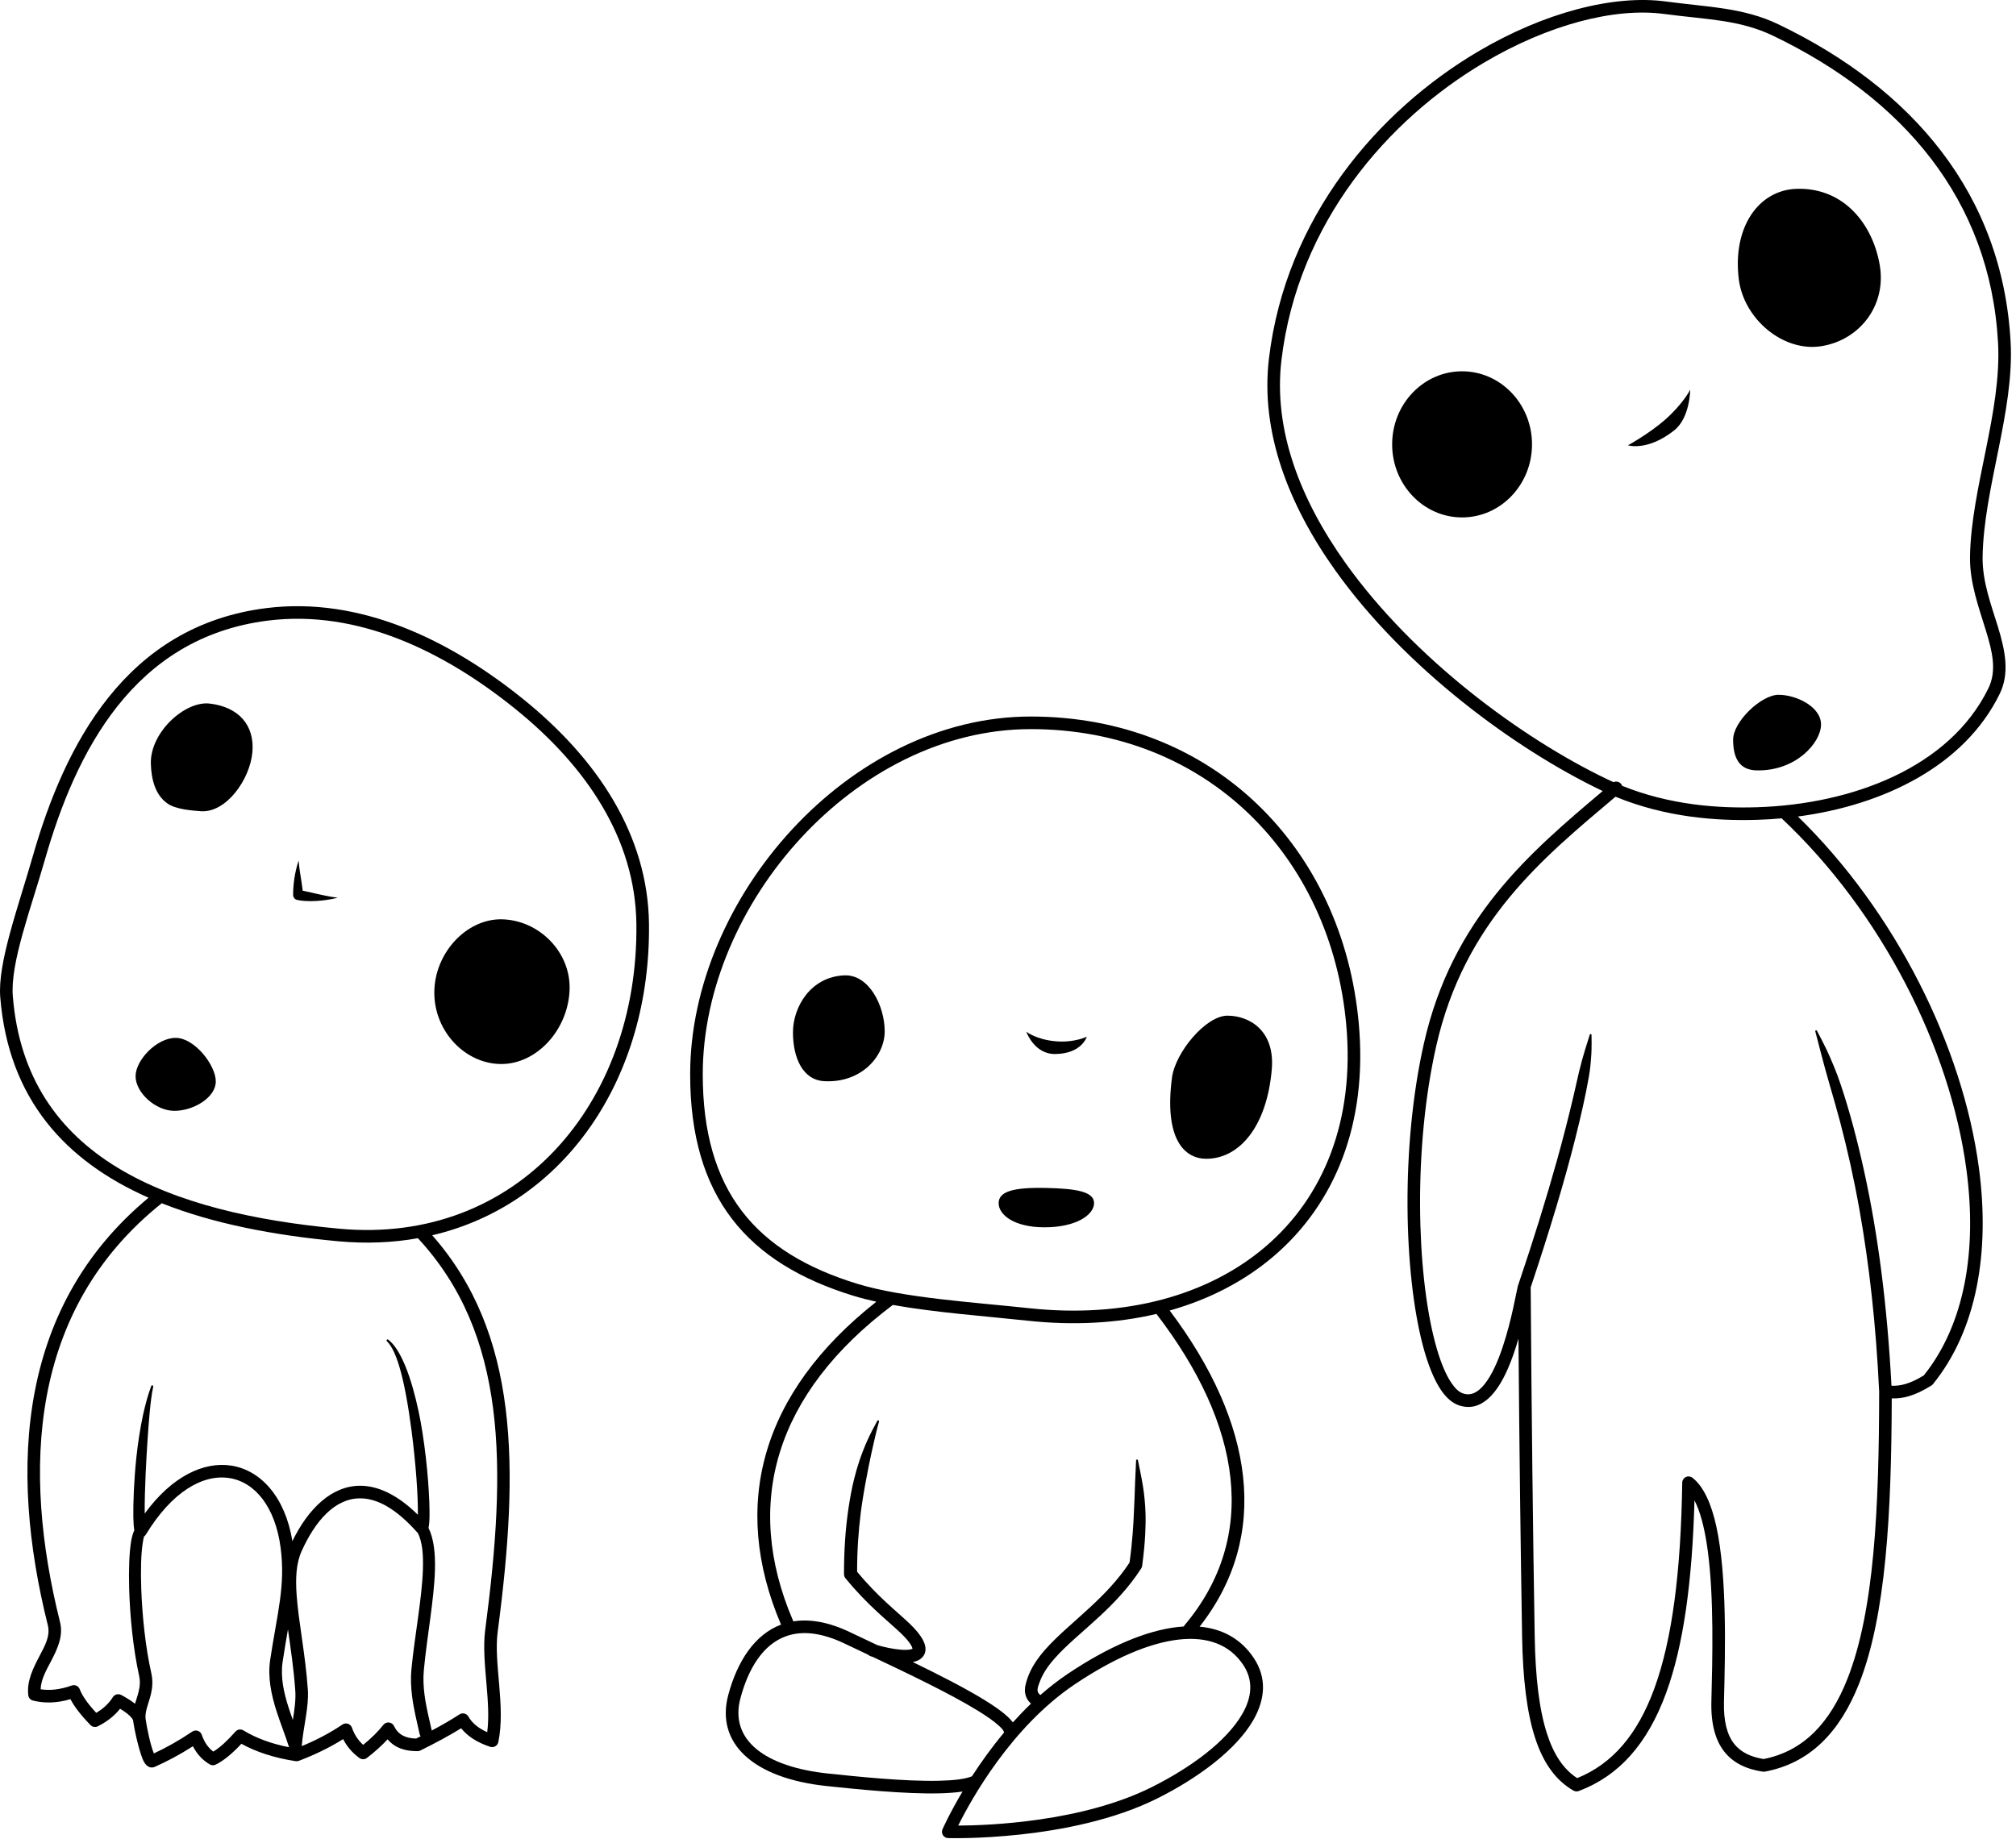 <?xml version="1.0" encoding="UTF-8" standalone="no"?>
<!DOCTYPE svg PUBLIC "-//W3C//DTD SVG 1.1//EN" "http://www.w3.org/Graphics/SVG/1.1/DTD/svg11.dtd">
<svg width="100%" height="100%" viewBox="0 0 160 146" version="1.1" xmlns="http://www.w3.org/2000/svg" xmlns:xlink="http://www.w3.org/1999/xlink" xml:space="preserve" xmlns:serif="http://www.serif.com/" style="fill-rule:evenodd;clip-rule:evenodd;stroke-linejoin:round;stroke-miterlimit:2;">
    <g transform="matrix(1,0,0,1,-10.375,-13.91)">
        <path d="M22.167,108.988C15.597,106.091 11.049,101.186 10.395,93.074C10.175,90.354 11.816,85.933 12.981,81.866C15.509,73.038 20.356,63.576 31.52,62.182C38.932,61.257 46.029,64.667 51.909,69.415C57.783,74.158 61.799,80.194 61.882,87.25C62.025,99.448 55.242,109.497 44.679,111.968C51.54,119.77 51.611,130.278 49.876,143.425C49.708,144.693 49.867,146.156 49.992,147.635C50.125,149.202 50.22,150.787 49.924,152.203C49.895,152.343 49.808,152.463 49.684,152.534C49.56,152.606 49.412,152.62 49.277,152.576C48.204,152.219 47.461,151.714 46.974,151.103C46.026,151.692 44.927,152.281 43.736,152.869C43.668,152.903 43.594,152.921 43.518,152.921C42.546,152.928 41.718,152.676 41.137,151.979C40.685,152.471 40.137,152.964 39.5,153.457C39.325,153.592 39.081,153.596 38.901,153.466C38.317,153.042 37.899,152.535 37.608,151.965C36.481,152.671 35.303,153.228 34.093,153.688C34.012,153.719 33.925,153.728 33.839,153.715C32.111,153.451 30.696,152.977 29.533,152.336C28.81,153.111 28.122,153.684 27.494,153.99C27.342,154.064 27.163,154.057 27.018,153.97C26.415,153.61 25.986,153.119 25.687,152.53C24.65,153.195 23.661,153.719 22.703,154.146C22.456,154.281 22.088,154.263 21.816,153.795C21.475,153.207 21.058,151.345 20.939,150.49C20.93,150.419 20.881,150.353 20.827,150.285C20.735,150.167 20.613,150.056 20.485,149.952C20.29,149.795 20.079,149.658 19.905,149.554C19.475,150.098 18.896,150.568 18.139,150.948C17.944,151.046 17.708,151.006 17.556,150.849C16.731,150 16.25,149.339 15.965,148.794C14.827,149.128 13.858,149.12 12.994,148.906C12.791,148.856 12.641,148.685 12.618,148.477C12.49,147.336 13.015,146.315 13.535,145.322C13.951,144.529 14.381,143.763 14.169,142.917C11.054,130.459 11.7,117.237 22.731,108.531L22.167,108.988ZM33.315,152.609C33.043,151.725 32.647,150.763 32.326,149.759C31.903,148.441 31.611,147.054 31.817,145.678C32.378,141.939 33.042,139.815 32.646,136.771C32.229,133.561 30.631,131.559 28.57,131.241C26.474,130.917 24.014,132.328 21.952,135.727C21.915,135.788 21.867,135.838 21.812,135.877C21.766,135.996 21.738,136.18 21.701,136.408C21.571,137.224 21.534,138.513 21.584,139.986C21.657,142.139 21.919,144.68 22.384,146.728C22.488,147.187 22.485,147.606 22.429,147.999C22.361,148.465 22.213,148.891 22.087,149.307C21.981,149.657 21.888,149.997 21.931,150.357C22.026,151.041 22.311,152.443 22.588,153.1C23.562,152.647 24.572,152.086 25.634,151.367C25.764,151.28 25.926,151.257 26.074,151.307C26.222,151.357 26.338,151.472 26.388,151.62C26.571,152.157 26.855,152.618 27.302,152.957C27.849,152.626 28.437,152.072 29.061,151.369C29.221,151.188 29.488,151.148 29.695,151.274C30.675,151.871 31.868,152.324 33.315,152.609ZM43.539,135.605C43.522,135.59 43.505,135.574 43.489,135.556C41.813,133.665 40.303,132.849 38.951,132.852C36.939,132.855 35.386,134.662 34.313,137.043C33.877,138.011 33.823,139.183 33.917,140.522C34.069,142.67 34.613,145.222 34.808,148.051C34.902,149.409 34.438,151.042 34.325,152.498L34.331,152.518C35.442,152.059 36.523,151.505 37.554,150.807C37.683,150.72 37.845,150.698 37.992,150.747C38.14,150.796 38.256,150.91 38.307,151.057C38.485,151.571 38.769,152.032 39.198,152.421C39.849,151.891 40.387,151.363 40.801,150.833C40.907,150.697 41.077,150.625 41.249,150.644C41.421,150.663 41.571,150.769 41.646,150.925C42.002,151.668 42.639,151.905 43.399,151.92C43.52,151.86 43.641,151.8 43.76,151.74C43.721,151.686 43.692,151.624 43.677,151.555C43.471,150.623 43.208,149.599 43.076,148.53C42.991,147.835 42.959,147.121 43.029,146.401C43.288,143.745 43.858,140.843 43.938,138.531C43.978,137.346 43.901,136.325 43.539,135.605ZM23.212,109.426C12.652,117.866 12.132,130.648 15.139,142.674C15.411,143.761 14.955,144.768 14.421,145.786C14.048,146.498 13.63,147.215 13.599,148.008C14.317,148.119 15.124,148.047 16.066,147.71C16.322,147.619 16.604,147.748 16.701,148.002C16.888,148.488 17.268,149.075 18.013,149.878C18.594,149.535 19.028,149.118 19.331,148.635C19.467,148.418 19.745,148.34 19.975,148.452C19.975,148.452 20.574,148.747 21.091,149.158C21.212,148.743 21.376,148.321 21.445,147.855C21.486,147.573 21.491,147.274 21.418,146.945C20.95,144.839 20.687,142.228 20.626,140.016C20.582,138.468 20.639,137.114 20.782,136.258C20.844,135.891 20.932,135.602 21.029,135.4C21.03,135.393 21.031,135.385 21.032,135.378C20.992,135.138 20.963,134.778 20.957,134.328C20.942,133.208 21.006,131.458 21.192,129.654C21.252,129.073 21.329,128.489 21.417,127.917C21.51,127.319 21.616,126.738 21.735,126.193C21.928,125.313 22.151,124.537 22.378,123.939C22.39,123.896 22.436,123.871 22.479,123.884C22.523,123.897 22.548,123.943 22.535,123.986C22.413,124.546 22.33,125.25 22.254,126.04C22.192,126.688 22.142,127.388 22.093,128.108C22.031,129.026 21.975,129.972 21.935,130.869C21.88,132.09 21.848,133.22 21.861,134.059C24.051,131.053 26.591,129.924 28.722,130.252C31.056,130.613 33.006,132.719 33.581,136.249C34.839,133.663 36.702,131.856 38.949,131.852C40.32,131.849 41.87,132.513 43.538,134.154C43.563,132.733 43.379,130.08 43.034,127.455C42.905,126.479 42.76,125.507 42.587,124.602C42.433,123.791 42.263,123.037 42.065,122.381C41.791,121.477 41.479,120.766 41.081,120.38C41.046,120.35 41.042,120.298 41.072,120.264C41.101,120.23 41.153,120.226 41.187,120.255C41.682,120.627 42.148,121.378 42.553,122.371C42.966,123.382 43.318,124.639 43.601,125.97C43.717,126.513 43.815,127.068 43.903,127.624C44.324,130.303 44.489,132.979 44.463,134.335C44.455,134.727 44.424,135.023 44.384,135.202C44.798,136.038 44.934,137.203 44.894,138.561C44.826,140.892 44.263,143.818 44.013,146.494C43.952,147.141 43.984,147.782 44.063,148.407C44.191,149.422 44.442,150.395 44.641,151.284C45.445,150.857 46.187,150.43 46.841,150.002C46.957,149.927 47.098,149.903 47.232,149.935C47.367,149.968 47.481,150.054 47.549,150.174C47.838,150.681 48.325,151.095 49.043,151.415C49.193,150.244 49.102,148.975 48.996,147.719C48.864,146.164 48.708,144.627 48.884,143.294C50.607,130.244 50.614,119.843 43.543,112.202C41.548,112.558 39.428,112.649 37.203,112.443C32.111,111.971 27.31,111.054 23.212,109.426ZM33.229,143.257C33.094,144.039 32.947,144.883 32.806,145.826C32.622,147.051 32.902,148.281 33.278,149.454C33.385,149.789 33.5,150.119 33.616,150.443C33.748,149.637 33.86,148.839 33.81,148.12C33.69,146.385 33.44,144.754 33.229,143.257ZM31.644,63.174C38.788,62.283 45.613,65.617 51.281,70.193C56.911,74.739 60.803,80.499 60.882,87.262C61.049,101.514 51.4,112.755 37.295,111.447C23.877,110.203 12.434,105.918 11.392,92.994C11.179,90.357 12.814,86.083 13.942,82.141C16.368,73.671 20.933,64.512 31.644,63.174ZM24.318,96.298C25.82,96.298 27.501,98.47 27.501,99.757C27.501,101.045 25.718,102.091 24.215,102.091C22.713,102.091 21.135,100.636 21.135,99.348C21.135,98.06 22.815,96.298 24.318,96.298ZM50.211,86.887C53.159,86.951 55.724,89.499 55.578,92.554C55.429,95.678 52.981,98.374 50.16,98.374C47.339,98.374 44.844,95.835 44.844,92.707C44.844,89.58 47.391,86.826 50.211,86.887ZM34.399,84.617C34.438,84.624 34.48,84.632 34.525,84.641C34.697,84.675 34.91,84.724 35.153,84.779C35.473,84.851 35.828,84.938 36.213,85.013C36.522,85.073 36.826,85.133 37.142,85.17C37.147,85.17 37.151,85.174 37.151,85.178C37.151,85.183 37.148,85.187 37.143,85.187C36.608,85.311 36.067,85.394 35.563,85.427C35.198,85.45 34.87,85.449 34.603,85.432C34.217,85.407 33.976,85.351 33.976,85.351C33.789,85.322 33.649,85.165 33.641,84.976C33.641,84.976 33.633,84.757 33.654,84.431C33.669,84.195 33.696,83.911 33.743,83.608C33.818,83.128 33.935,82.641 34.062,82.259C34.063,82.255 34.067,82.251 34.072,82.252C34.076,82.253 34.08,82.257 34.079,82.261C34.088,82.43 34.112,82.607 34.136,82.805C34.18,83.16 34.244,83.529 34.298,83.875C34.328,84.07 34.354,84.25 34.373,84.407L34.399,84.617ZM27.017,69.761C29.305,70.028 30.598,71.47 30.406,73.623C30.213,75.79 28.325,78.459 26.3,78.305C25.555,78.249 24.324,78.155 23.663,77.692C22.669,76.996 22.384,75.723 22.348,74.545C22.272,72.048 25.055,69.531 27.017,69.761Z"/>
        <path d="M79.929,117.242C79.293,117.104 78.691,116.951 78.134,116.78C73.884,115.48 70.647,113.513 68.465,110.662C66.283,107.811 65.149,104.069 65.149,99.189C65.149,85.194 77.737,70.789 92.182,70.789C106.64,70.789 116.946,81.194 118.213,95.144C118.941,103.149 116.296,109.473 111.511,113.589C109.201,115.575 106.388,117.048 103.205,117.942C109.904,126.838 111.248,135.813 105.583,143.038C107.404,143.203 108.87,144.017 109.869,145.507C110.939,147.103 110.793,148.816 109.825,150.487C108.487,152.794 105.508,155.03 102.238,156.667C95.338,160.12 85.619,159.822 85.619,159.822C85.453,159.816 85.3,159.729 85.212,159.589C85.123,159.448 85.11,159.273 85.177,159.121C85.177,159.121 85.719,157.887 86.765,156.126C86.238,156.207 85.62,156.253 84.943,156.269C82.148,156.337 78.3,155.932 76.014,155.694C70.143,155.081 67.153,152.286 68.173,148.463C68.889,145.783 70.273,143.659 72.362,142.877C68.322,133.392 70.775,124.459 79.929,117.242ZM86.422,158.829C88.809,158.819 96.24,158.55 101.79,155.773C104.87,154.232 107.7,152.158 108.959,149.985C109.722,148.67 109.881,147.321 109.039,146.064C107.947,144.436 106.172,143.815 103.96,144.059C101.6,144.319 98.767,145.541 95.691,147.604C90.61,151.011 87.412,156.834 86.422,158.829ZM79.277,145.266C78.593,144.943 77.961,144.645 77.414,144.383C75.559,143.493 74.031,143.352 72.795,143.784C70.93,144.436 69.771,146.356 69.139,148.721C68.26,152.014 71.06,154.172 76.117,154.699C78.371,154.934 82.164,155.337 84.919,155.27C86.023,155.243 86.952,155.149 87.514,154.917C88.214,153.831 89.068,152.631 90.067,151.437C90.059,151.419 90.052,151.401 90.046,151.381C90.002,151.244 89.863,151.098 89.675,150.923C89.292,150.564 88.708,150.157 87.997,149.719C85.784,148.355 82.371,146.726 79.653,145.443C79.591,145.424 79.532,145.405 79.474,145.386C79.397,145.361 79.331,145.319 79.277,145.266ZM81.234,117.5L81.229,117.504C71.914,124.503 69.313,133.247 73.315,142.562C73.323,142.581 73.33,142.6 73.335,142.62C74.605,142.414 76.104,142.646 77.846,143.481C78.471,143.781 79.206,144.127 80.003,144.503C80.552,144.665 81.258,144.819 81.875,144.866C82.161,144.888 82.425,144.888 82.636,144.845C82.691,144.834 82.762,144.806 82.799,144.791C82.787,144.746 82.76,144.657 82.723,144.587C82.538,144.236 82.237,143.908 81.856,143.543C80.828,142.561 79.25,141.368 77.476,139.195C77.401,139.103 77.359,138.988 77.359,138.868C77.356,137 77.474,135.243 77.721,133.601C77.836,132.833 77.972,132.089 78.148,131.374C78.27,130.875 78.408,130.391 78.564,129.921C78.671,129.597 78.787,129.283 78.91,128.974C79.004,128.736 79.099,128.505 79.202,128.277C79.451,127.728 79.719,127.214 79.997,126.708C80.013,126.67 80.057,126.651 80.096,126.667C80.134,126.683 80.152,126.727 80.137,126.766C79.969,127.351 79.834,127.949 79.691,128.571C79.556,129.157 79.428,129.754 79.305,130.372C79.211,130.844 79.119,131.323 79.031,131.813C78.905,132.516 78.785,133.238 78.691,133.985C78.505,135.459 78.397,137.023 78.4,138.679C80.087,140.72 81.589,141.855 82.57,142.799C83.043,143.254 83.403,143.673 83.631,144.111C83.872,144.573 83.864,144.931 83.757,145.191C83.625,145.511 83.311,145.751 82.834,145.845L82.819,145.847C84.878,146.847 86.986,147.921 88.521,148.867C89.301,149.348 89.938,149.799 90.358,150.192C90.523,150.346 90.657,150.495 90.761,150.637C91.215,150.132 91.695,149.633 92.201,149.149C91.919,148.891 91.79,148.614 91.739,148.341C91.664,147.941 91.786,147.522 91.923,147.123C92.2,146.324 92.686,145.59 93.313,144.875C94.284,143.767 95.599,142.698 96.931,141.461C98.016,140.452 99.114,139.328 100.02,137.953C100.14,137.105 100.215,136.336 100.271,135.626C100.319,135.015 100.346,134.448 100.37,133.911C100.388,133.512 100.407,133.133 100.421,132.763C100.436,132.364 100.447,131.983 100.461,131.605C100.483,131.006 100.515,130.438 100.541,129.851C100.537,129.809 100.568,129.773 100.61,129.77C100.651,129.767 100.687,129.798 100.691,129.839C100.826,130.525 100.973,131.186 101.087,131.899C101.141,132.239 101.184,132.584 101.219,132.945C101.252,133.284 101.276,133.633 101.288,133.999C101.306,134.529 101.296,135.089 101.266,135.69C101.228,136.456 101.144,137.287 101.023,138.21C101.012,138.284 100.986,138.355 100.945,138.418C99.982,139.914 98.81,141.138 97.64,142.224C96.336,143.436 95.038,144.471 94.083,145.553C93.547,146.16 93.12,146.778 92.881,147.457C92.799,147.689 92.687,147.926 92.729,148.159C92.749,148.27 92.819,148.369 92.945,148.466C93.633,147.861 94.362,147.29 95.134,146.773C98.373,144.601 101.366,143.339 103.85,143.065C104.009,143.047 104.167,143.034 104.322,143.024C104.339,142.989 104.361,142.955 104.388,142.923C110.324,135.872 108.904,126.996 102.155,118.213C99.041,118.947 95.604,119.145 91.962,118.753C88.668,118.398 84.621,118.106 81.234,117.5ZM92.182,71.789C106.093,71.789 115.998,81.812 117.218,95.235C117.911,102.866 115.421,108.907 110.859,112.83C106.278,116.77 99.63,118.573 92.069,117.759C87.742,117.293 82.099,116.947 78.426,115.824C74.403,114.593 71.324,112.753 69.259,110.055C67.194,107.356 66.149,103.807 66.149,99.189C66.149,85.699 78.258,71.789 92.182,71.789ZM93.413,108.212C95.743,108.265 97.206,108.487 97.206,109.414C97.206,110.342 95.79,111.348 93.229,111.336C90.851,111.325 89.632,110.344 89.632,109.417C89.632,108.49 90.806,108.152 93.413,108.212ZM107.789,94.536C109.511,94.536 111.582,95.699 111.309,98.816C110.909,103.385 108.711,105.896 106.109,105.896C104.387,105.896 102.749,104.345 103.389,99.456C103.65,97.464 106.067,94.536 107.789,94.536ZM77.389,91.336C79.351,91.256 80.589,93.767 80.589,95.776C80.589,97.785 78.711,99.896 75.789,99.736C74.07,99.642 73.309,97.865 73.309,95.856C73.309,93.847 74.709,91.445 77.389,91.336ZM94.2,96.573C95.632,96.691 96.629,96.208 96.629,96.208C96.629,96.208 96.23,97.57 94.098,97.58C92.447,97.587 91.824,95.804 91.824,95.804C91.824,95.804 92.614,96.443 94.2,96.573Z"/>
        <path d="M137.573,76.705C137.548,76.693 137.523,76.681 137.498,76.669C130.583,73.355 121.854,66.913 116.348,59.186C112.635,53.975 110.39,48.18 111.086,42.363C112.429,31.139 119.769,22.686 127.647,18.021C132.931,14.891 138.457,13.473 142.582,14.027C145.975,14.483 148.732,14.505 151.515,15.84C162.127,20.932 169.302,29.291 169.948,41.062C170.249,46.548 167.806,52.67 167.725,58.123C167.696,60.086 168.411,61.938 168.942,63.67C169.527,65.581 169.879,67.36 169.08,68.994C166.286,74.701 159.88,77.824 153.068,78.727C160.834,86.301 166.15,97 167.432,106.628C168.323,113.315 167.264,119.487 163.787,123.784C163.753,123.826 163.711,123.863 163.665,123.892C162.335,124.729 161.384,124.948 160.514,124.917C160.488,134.075 160.056,142.172 157.92,147.564C156.408,151.381 154.047,153.872 150.446,154.545C150.391,154.555 150.335,154.556 150.28,154.548C148.957,154.349 147.919,153.85 147.214,152.947C146.529,152.069 146.152,150.787 146.199,148.957C146.286,145.52 146.409,140.743 145.913,137.025C145.72,135.582 145.436,134.302 145.011,133.336C144.961,133.224 144.91,133.116 144.857,133.013C144.68,139.549 143.967,144.578 142.613,148.286C141.119,152.376 138.844,154.889 135.676,156.085C135.537,156.138 135.38,156.125 135.251,156.051C133.868,155.257 132.854,153.887 132.188,151.805C131.557,149.831 131.234,147.195 131.176,143.789C131.063,137.166 130.958,128.809 130.888,120.173C130.654,120.986 130.372,121.822 130.039,122.579C129.618,123.538 129.11,124.371 128.524,124.903C127.838,125.526 127.048,125.773 126.15,125.465C125.655,125.294 125.177,124.894 124.749,124.268C124.192,123.453 123.699,122.233 123.298,120.713C121.794,115.004 121.535,104.942 123.378,96.762C125.627,86.776 131.809,81.575 137.573,76.705ZM138.59,77.155C132.869,81.99 126.592,87.04 124.353,96.982C122.547,105 122.79,114.862 124.265,120.458C124.63,121.844 125.067,122.961 125.574,123.703C125.857,124.116 126.149,124.407 126.475,124.519C127.154,124.753 127.709,124.396 128.19,123.8C128.786,123.06 129.26,121.961 129.639,120.827C130.354,118.692 130.725,116.428 130.844,115.979C130.856,115.932 130.871,115.89 130.889,115.853C132.108,112.25 133.118,108.977 133.942,106.027C134.427,104.288 134.842,102.661 135.202,101.146C135.374,100.419 135.525,99.716 135.684,99.043C135.757,98.737 135.833,98.438 135.912,98.145C135.995,97.838 136.081,97.544 136.17,97.251C136.295,96.836 136.426,96.451 136.544,96.058C136.549,96.019 136.586,95.992 136.625,95.997C136.664,96.003 136.692,96.039 136.686,96.079C136.691,96.475 136.7,96.868 136.686,97.287C136.677,97.551 136.658,97.815 136.635,98.087C136.614,98.35 136.588,98.614 136.553,98.883C136.53,99.058 136.502,99.233 136.471,99.41C136.209,100.915 135.836,102.534 135.399,104.277C134.53,107.736 133.34,111.67 131.858,116.105C131.925,126.146 132.046,136.117 132.176,143.772C132.231,147.055 132.532,149.598 133.141,151.5C133.682,153.193 134.461,154.359 135.548,155.061C138.345,153.927 140.334,151.61 141.673,147.943C143.093,144.055 143.779,138.68 143.886,131.604C143.889,131.415 143.999,131.243 144.169,131.161C144.34,131.079 144.542,131.1 144.692,131.215C145.571,131.893 146.199,133.279 146.592,135.081C147.445,138.988 147.302,144.911 147.198,148.982C147.159,150.514 147.429,151.597 148.002,152.332C148.541,153.022 149.344,153.383 150.345,153.546C153.559,152.914 155.632,150.623 156.99,147.196C159.134,141.786 159.504,133.607 159.515,124.38C159.265,119.078 158.725,114.283 157.948,109.925C157.511,107.471 156.993,105.157 156.416,102.967C156.151,101.962 155.864,100.987 155.587,100.029C155.465,99.605 155.346,99.186 155.231,98.768C155.114,98.341 155.002,97.92 154.892,97.499C154.74,96.921 154.603,96.357 154.448,95.795C154.434,95.758 154.452,95.716 154.489,95.702C154.525,95.687 154.567,95.705 154.582,95.742C154.844,96.241 155.106,96.736 155.352,97.257C155.513,97.596 155.662,97.94 155.81,98.292C155.955,98.637 156.096,98.986 156.229,99.342C156.317,99.577 156.399,99.814 156.479,100.054C157.189,102.184 157.789,104.458 158.319,106.869C159.424,111.893 160.156,117.54 160.492,123.913C161.206,123.944 161.977,123.76 163.062,123.089C166.341,118.989 167.287,113.112 166.441,106.76C165.153,97.087 159.701,86.314 151.773,78.872C151.138,78.93 150.501,78.969 149.865,78.989C146.605,79.094 142.556,78.791 138.59,77.155ZM139.116,76.29C142.89,77.815 146.733,78.089 149.833,77.99C157.386,77.747 165.105,74.839 168.182,68.554C168.871,67.145 168.491,65.612 167.986,63.963C167.426,62.136 166.694,60.179 166.725,58.108C166.805,52.677 169.249,46.581 168.95,41.117C168.325,29.729 161.349,21.668 151.083,16.742C148.394,15.452 145.726,15.459 142.449,15.018C138.499,14.488 133.217,15.884 128.156,18.881C120.516,23.406 113.381,31.595 112.079,42.482C111.411,48.061 113.601,53.608 117.162,58.606C122.568,66.193 131.141,72.514 137.93,75.767C138.098,75.848 138.266,75.925 138.434,76C138.633,75.908 138.876,75.956 139.025,76.131C139.066,76.179 139.096,76.233 139.116,76.29ZM151.533,69.064C152.906,69.064 154.901,69.989 154.901,71.424C154.901,72.859 152.906,75.144 149.773,75.064C148.4,75.029 147.925,74.059 147.925,72.624C147.925,71.189 150.16,69.064 151.533,69.064ZM126.413,43.384C129.476,43.384 131.963,45.982 131.963,49.184C131.963,52.385 129.476,54.984 126.413,54.984C123.35,54.984 120.863,52.385 120.863,49.184C120.863,45.982 123.35,43.384 126.413,43.384ZM142.525,47.228C143.958,45.967 144.517,44.847 144.517,44.847C144.517,44.847 144.512,47.07 143.248,48.074C141.132,49.753 139.578,49.261 139.578,49.261C139.578,49.261 141.277,48.326 142.525,47.228ZM153.014,28.897C156.838,28.812 159.065,31.864 159.572,35.024C160.08,38.185 157.956,40.905 154.932,41.39C151.908,41.876 148.764,39.24 148.373,36.063C147.866,31.942 149.952,28.965 153.014,28.897Z"/>
    </g>
</svg>
